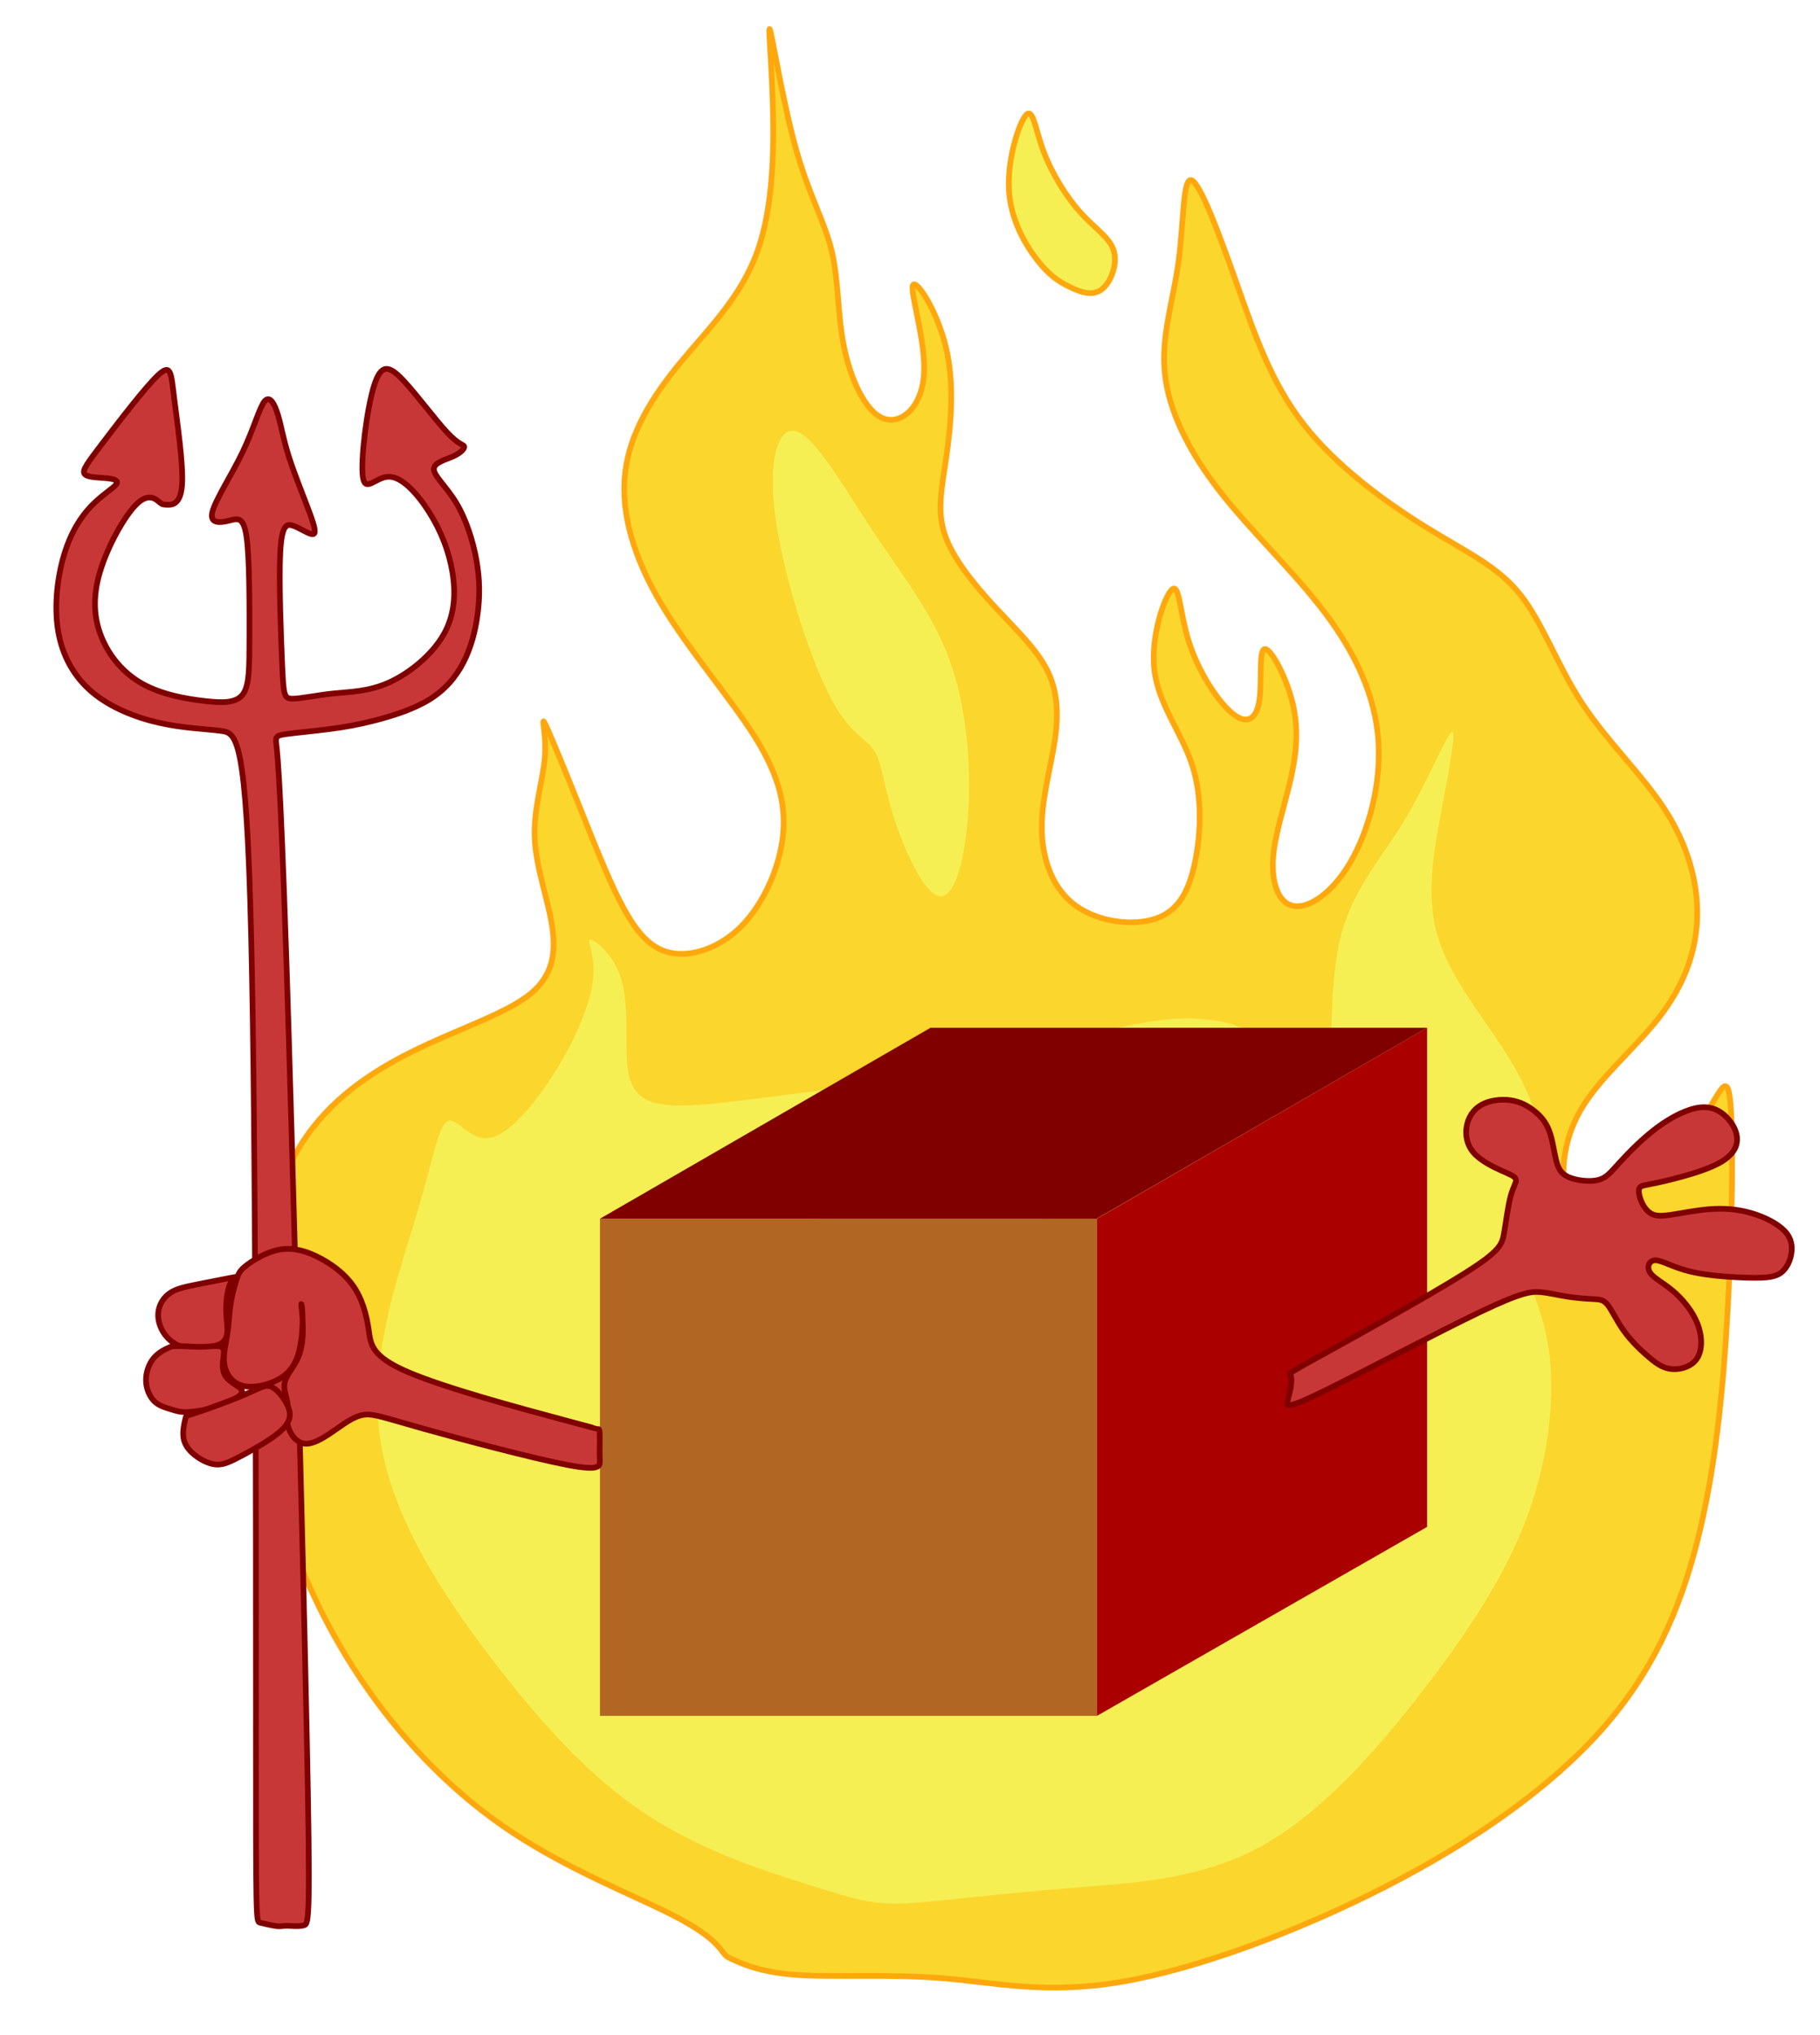 <?xml version="1.0" encoding="UTF-8" standalone="no"?>
<svg
   xmlns:dc="http://purl.org/dc/elements/1.1/"
   xmlns:cc="http://creativecommons.org/ns#"
   xmlns:rdf="http://www.w3.org/1999/02/22-rdf-syntax-ns#"
   xmlns:svg="http://www.w3.org/2000/svg"
   xmlns="http://www.w3.org/2000/svg"
   xmlns:sodipodi="http://sodipodi.sourceforge.net/DTD/sodipodi-0.dtd"
   xmlns:inkscape="http://www.inkscape.org/namespaces/inkscape"
   width="8.5cm"
   height="9.5cm"
   viewBox="0 0 85 95"
   version="1.1"
   id="svg8"
   inkscape:version="1.0.1 (3bc2e813f5, 2020-09-07)"
   sodipodi:docname="TTensors.svg">
  <defs
     id="defs2">
    <inkscape:path-effect
       effect="bspline"
       id="path-effect978"
       is_visible="true"
       lpeversion="1"
       weight="33.333"
       steps="2"
       helper_size="0"
       apply_no_weight="true"
       apply_with_weight="true"
       only_selected="false" />
    <inkscape:path-effect
       effect="bspline"
       id="path-effect974"
       is_visible="true"
       lpeversion="1"
       weight="33.333"
       steps="2"
       helper_size="0"
       apply_no_weight="true"
       apply_with_weight="true"
       only_selected="false" />
    <inkscape:path-effect
       effect="bspline"
       id="path-effect970"
       is_visible="true"
       lpeversion="1"
       weight="33.333"
       steps="2"
       helper_size="0"
       apply_no_weight="true"
       apply_with_weight="true"
       only_selected="false" />
    <inkscape:path-effect
       effect="bspline"
       id="path-effect966"
       is_visible="true"
       lpeversion="1"
       weight="33.333"
       steps="2"
       helper_size="0"
       apply_no_weight="true"
       apply_with_weight="true"
       only_selected="false" />
    <inkscape:path-effect
       effect="bspline"
       id="path-effect962"
       is_visible="true"
       lpeversion="1"
       weight="33.333"
       steps="2"
       helper_size="0"
       apply_no_weight="true"
       apply_with_weight="true"
       only_selected="false" />
    <inkscape:path-effect
       effect="bspline"
       id="path-effect958"
       is_visible="true"
       lpeversion="1"
       weight="33.333"
       steps="2"
       helper_size="0"
       apply_no_weight="true"
       apply_with_weight="true"
       only_selected="false" />
    <inkscape:path-effect
       effect="bspline"
       id="path-effect954"
       is_visible="true"
       lpeversion="1"
       weight="33.333"
       steps="2"
       helper_size="0"
       apply_no_weight="true"
       apply_with_weight="true"
       only_selected="false" />
    <inkscape:path-effect
       effect="bspline"
       id="path-effect950"
       is_visible="true"
       lpeversion="1"
       weight="33.333"
       steps="2"
       helper_size="0"
       apply_no_weight="true"
       apply_with_weight="true"
       only_selected="false" />
    <inkscape:path-effect
       effect="bspline"
       id="path-effect941"
       is_visible="true"
       lpeversion="1"
       weight="33.333"
       steps="2"
       helper_size="0"
       apply_no_weight="true"
       apply_with_weight="true"
       only_selected="false" />
    <inkscape:path-effect
       effect="bspline"
       id="path-effect937"
       is_visible="true"
       lpeversion="1"
       weight="33.333"
       steps="2"
       helper_size="0"
       apply_no_weight="true"
       apply_with_weight="true"
       only_selected="false" />
    <inkscape:path-effect
       effect="bspline"
       id="path-effect929"
       is_visible="true"
       lpeversion="1"
       weight="33.333"
       steps="2"
       helper_size="0"
       apply_no_weight="true"
       apply_with_weight="true"
       only_selected="false" />
    <inkscape:path-effect
       effect="bspline"
       id="path-effect925"
       is_visible="true"
       lpeversion="1"
       weight="33.333"
       steps="2"
       helper_size="0"
       apply_no_weight="true"
       apply_with_weight="true"
       only_selected="false" />
    <inkscape:path-effect
       effect="bspline"
       id="path-effect921"
       is_visible="true"
       lpeversion="1"
       weight="33.333"
       steps="2"
       helper_size="0"
       apply_no_weight="true"
       apply_with_weight="true"
       only_selected="false" />
    <inkscape:perspective
       sodipodi:type="inkscape:persp3d"
       inkscape:vp_x="0 : -53.499998 : 1"
       inkscape:vp_y="0 : 999.99989 : 0"
       inkscape:vp_z="210 : -53.499998 : 1"
       inkscape:persp3d-origin="105 : -103 : 1"
       id="perspective899" />
  </defs>
  <sodipodi:namedview
     id="base"
     pagecolor="#ffffff"
     bordercolor="#666666"
     borderopacity="1.0"
     inkscape:pageopacity="0.0"
     inkscape:pageshadow="2"
     inkscape:zoom="0.98994949"
     inkscape:cx="12.594362"
     inkscape:cy="240.96138"
     inkscape:document-units="mm"
     inkscape:current-layer="layer1"
     inkscape:document-rotation="0"
     showgrid="false"
     inkscape:snap-global="false"
     inkscape:window-width="1326"
     inkscape:window-height="959"
     inkscape:window-x="590"
     inkscape:window-y="74"
     inkscape:window-maximized="0"
     units="cm" />
  <g
     inkscape:label="Layer 1"
     inkscape:groupmode="layer"
     id="layer1">
    <path
       style="fill:#fbd62d;fill-opacity:1;stroke:#fea80e;stroke-width:0.265px;stroke-linecap:butt;stroke-linejoin:miter;stroke-opacity:1"
       d="m 33.712,91.064 c -0.219,-0.279 -0.656,-0.836 -2.386,-1.71 -1.73,-0.875 -4.751,-2.066 -7.392,-3.81 -2.641,-1.744 -4.901,-4.04 -6.74,-6.658 -1.839,-2.618 -3.255,-5.557 -4.151,-8.716 -0.896,-3.159 -1.271,-6.539 -1.065,-9.555 0.206,-3.016 0.992,-5.669 2.36,-7.608 1.368,-1.939 3.317,-3.164 5.312,-4.112 1.995,-0.948 4.037,-1.618 5.12,-2.501 1.084,-0.883 1.21,-1.978 1.001,-3.246 -0.209,-1.268 -0.753,-2.708 -0.802,-4.076 -0.048,-1.368 0.4,-2.664 0.479,-3.754 0.079,-1.09 -0.21,-1.974 0.009,-1.532 0.219,0.442 0.945,2.209 1.671,4.021 0.726,1.812 1.452,3.67 2.161,4.878 0.709,1.208 1.4,1.765 2.331,1.834 0.931,0.07 2.102,-0.348 3.051,-1.331 0.948,-0.983 1.674,-2.53 1.874,-4.015 0.199,-1.486 -0.129,-2.91 -1.27,-4.739 -1.141,-1.829 -3.096,-4.063 -4.385,-6.225 -1.289,-2.162 -1.912,-4.252 -1.695,-6.136 0.217,-1.884 1.274,-3.563 2.572,-5.138 1.297,-1.575 2.835,-3.047 3.608,-5.21 0.773,-2.163 0.783,-5.017 0.705,-7.2 -0.078,-2.183 -0.244,-3.694 -0.084,-2.999 0.16,0.694 0.645,3.593 1.239,5.635 0.594,2.042 1.297,3.225 1.617,4.592 0.32,1.367 0.257,2.916 0.565,4.433 0.308,1.517 0.987,3.001 1.815,3.337 0.828,0.336 1.805,-0.477 1.916,-2.016 0.111,-1.54 -0.644,-3.807 -0.518,-4.179 0.126,-0.371 1.132,1.153 1.546,2.872 0.414,1.719 0.235,3.633 0.024,5.108 -0.212,1.475 -0.456,2.512 -0.079,3.637 0.377,1.125 1.375,2.337 2.348,3.388 0.973,1.051 1.92,1.94 2.422,2.922 0.503,0.982 0.561,2.056 0.369,3.334 -0.191,1.278 -0.633,2.76 -0.603,4.173 0.03,1.413 0.531,2.758 1.595,3.524 1.064,0.767 2.692,0.956 3.744,0.59 1.053,-0.365 1.531,-1.285 1.81,-2.612 0.279,-1.327 0.36,-3.06 -0.135,-4.572 -0.495,-1.511 -1.565,-2.8 -1.757,-4.402 -0.192,-1.602 0.493,-3.518 0.836,-3.783 0.343,-0.265 0.343,1.119 0.788,2.493 0.445,1.375 1.336,2.739 2.008,3.295 0.672,0.556 1.125,0.302 1.265,-0.566 0.14,-0.868 -0.034,-2.351 0.243,-2.429 0.277,-0.078 1.003,1.25 1.308,2.493 0.305,1.243 0.189,2.401 -0.099,3.646 -0.288,1.245 -0.748,2.576 -0.81,3.701 -0.062,1.126 0.275,2.045 0.98,2.155 0.705,0.11 1.779,-0.59 2.624,-2.029 0.845,-1.439 1.46,-3.616 1.316,-5.692 -0.144,-2.076 -1.048,-4.052 -2.498,-5.973 -1.45,-1.921 -3.445,-3.789 -4.906,-5.664 -1.461,-1.875 -2.387,-3.758 -2.568,-5.504 -0.181,-1.746 0.384,-3.355 0.638,-5.207 0.253,-1.852 0.195,-3.947 0.605,-3.815 0.41,0.132 1.288,2.492 2.11,4.812 0.822,2.32 1.588,4.6 3.128,6.578 1.54,1.979 3.854,3.656 5.73,4.814 1.876,1.159 3.312,1.799 4.372,3.119 1.059,1.32 1.741,3.32 2.905,5.095 1.163,1.775 2.808,3.325 3.874,4.976 1.066,1.651 1.554,3.404 1.5,5.052 -0.054,1.648 -0.651,3.191 -1.782,4.646 -1.132,1.455 -2.798,2.821 -3.667,4.326 -0.869,1.505 -0.94,3.148 -0.623,4.178 0.317,1.03 1.022,1.448 1.58,1.149 0.559,-0.299 0.972,-1.315 1.8,-2.198 0.828,-0.883 2.07,-1.633 2.879,-2.679 0.81,-1.047 1.188,-2.391 1.351,-0.944 0.163,1.447 0.11,5.686 -0.104,9.65 -0.215,3.964 -0.592,7.653 -1.423,10.943 -0.831,3.29 -2.117,6.18 -4.507,8.858 -2.39,2.678 -5.884,5.143 -10.001,7.257 -4.117,2.114 -8.858,3.876 -12.397,4.474 -3.539,0.598 -5.875,0.032 -8.323,-0.17 -2.447,-0.202 -5.005,-0.04 -6.709,-0.147 -1.705,-0.106 -2.556,-0.481 -2.982,-0.668 -0.426,-0.187 -0.426,-0.187 -0.645,-0.466 z"
       id="path964"
       inkscape:path-effect="#path-effect966"
       inkscape:original-d="m 33.930975,91.34244 c -0.43746,-0.55707 -0.87518,-1.1144 -1.31317,-1.672 -3.02117,-1.19136 -6.04249,-2.38294 -9.06413,-3.57481 -2.26019,-2.29593 -4.52057,-4.59204 -6.781249,-6.88845 -1.416365,-2.93908 -2.832942,-5.87831 -4.249809,-8.81786 -0.374827,-3.37913 -0.749906,-6.7584 -1.125255,-10.13799 0.786906,-2.65244 1.573512,-5.30504 2.359872,-7.95796 1.9494,-1.225 3.898458,-2.4502 5.847291,-3.6757 2.0418,-0.66997 4.08326,-1.34018 6.12449,-2.01066 0.12626,-1.09534 0.25225,-2.1909 0.37797,-3.28674 -0.544,-1.43995 -1.08824,-2.88011 -1.63276,-4.32056 0.4482,-1.29594 0.89611,-2.59209 1.34377,-3.88853 -0.28885,-0.8836 -0.57795,-1.76742 -0.86732,-2.65153 0.72665,1.76738 1.45301,3.53443 2.17912,5.30124 0.72608,1.85808 1.45188,3.71583 2.17742,5.57334 0.69169,0.55763 1.38309,1.11498 2.07423,1.67208 1.17131,-0.41771 2.34231,-0.83567 3.51307,-1.25391 0.72632,-1.54701 1.45235,-3.09423 2.17813,-4.64175 -0.32755,-1.42397 -0.65535,-2.84814 -0.98342,-4.27261 -1.9544,-2.23387 -3.90899,-4.46792 -5.86389,-6.70228 -0.62284,-2.08971 -1.24593,-4.1796 -1.86929,-6.2698 1.05756,-1.67834 2.11482,-3.35687 3.17183,-5.03569 1.53765,-1.47143 3.07498,-2.94306 4.61207,-4.41499 0.01,-2.85428 0.0193,-5.70871 0.0285,-8.56346 -0.16535,-1.51063 -0.33095,-3.02148 -0.49683,-4.53261 0.48557,2.89961 0.97086,5.79883 1.45589,8.69786 0.70321,1.18402 1.40612,2.36773 2.10879,3.5512 -0.0627,1.55003 -0.12573,3.09972 -0.18899,4.64919 0.67908,1.48438 1.35786,2.96843 2.0364,4.45225 0.97762,-0.81208 1.95495,-1.62439 2.93202,-2.43698 -0.75491,-2.26738 -1.51006,-4.53493 -2.26549,-6.80279 1.00688,1.52489 2.01346,3.04946 3.01978,4.57379 -0.17844,1.91416 -0.35714,3.82798 -0.5361,5.74157 -0.24421,1.0371 -0.48867,2.07389 -0.73341,3.11043 0.99833,1.21281 1.99635,2.4253 2.99412,3.63756 0.9473,0.88959 1.89429,1.77888 2.84103,2.66792 0.0585,1.0746 0.1168,2.1489 0.1748,3.22295 -0.44084,1.48213 -0.88192,2.96393 -1.32328,4.4455 0.50096,1.34479 1.00165,2.68927 1.50207,4.03351 1.62782,0.18925 3.25531,0.37824 4.88257,0.56696 0.47855,-0.91946 0.95682,-1.83915 1.43483,-2.75913 0.0805,-1.73356 0.16077,-3.46732 0.24076,-5.20137 -1.0698,-1.28864 -2.13982,-2.57749 -3.21012,-3.86663 0.68604,-1.91516 1.37179,-3.8305 2.05729,-5.74615 2.7e-4,1.38467 2.7e-4,2.76903 0,4.15315 0.89075,1.36496 1.7812,2.7296 2.6714,4.094 0.4538,-0.25293 0.90732,-0.50611 1.36059,-0.75956 -0.1735,-1.483 -0.34726,-2.9662 -0.52129,-4.4497 0.72704,1.32786 1.45377,2.65541 2.18026,3.98272 -0.11614,1.15855 -0.23255,2.3168 -0.34923,3.4748 -0.45953,1.33151 -0.9193,2.66271 -1.37934,3.99366 0.33658,0.91997 0.67288,1.83964 1.00893,2.75907 1.07435,-0.6998 2.14839,-1.39983 3.22219,-2.10013 0.61578,-2.17714 1.23127,-4.35446 1.84651,-6.53209 -0.90371,-1.97527 -1.80766,-3.95074 -2.71188,-5.9265 -1.99538,-1.86713 -3.99094,-3.73445 -5.98681,-5.60207 -0.92591,-1.88261 -1.85204,-3.76541 -2.77846,-5.64851 0.56519,-1.60851 1.1301,-3.21722 1.69475,-4.82623 -0.0579,-2.09519 -0.1161,-4.19056 -0.17454,-6.28624 0.87846,2.36005 1.75661,4.71974 2.63453,7.07921 0.7662,2.28015 1.53211,4.55994 2.29778,6.83952 2.31433,1.67761 4.62831,3.3549 6.94208,5.03196 1.43724,0.64033 2.87417,1.28037 4.31085,1.92017 0.68232,2.00043 1.36434,4.00052 2.04611,6.00038 1.64483,1.55 3.28933,3.09967 4.933604,4.6491 0.48846,1.75286 0.97664,3.50539 1.46457,5.25769 -0.59627,1.54378 -1.19277,3.08723 -1.78955,4.63045 -1.666354,1.36658 -3.332904,2.73284 -4.999744,4.09886 -0.0707,1.64345 -0.14164,3.28657 -0.21285,4.92945 0.70484,0.4181 1.40937,0.83591 2.11366,1.25347 0.41365,-1.01595 0.82701,-2.03214 1.24012,-3.0486 1.242194,-0.74933 2.484074,-1.49888 3.725714,-2.24871 0.37825,-1.34426 0.75622,-2.68873 1.13393,-4.03349 -0.0521,4.23895 -0.10453,8.47745 -0.1572,12.71579 -0.37661,3.68948 -0.75347,7.37856 -1.13061,11.06744 -1.2856,2.89074 -2.57142,5.78111 -3.857534,8.67127 -3.4938,2.4655 -6.98772,4.93064 -10.48198,7.39556 -4.74079,1.7624 -9.48166,3.52446 -14.22288,5.2863 -2.33647,-0.56593 -4.67312,-1.13209 -7.01007,-1.69853 -2.55724,0.16204 -5.11464,0.32382 -7.67236,0.48533 -0.85138,-0.37421 -1.70299,-0.74867 -2.55489,-1.1234 z" />
    <path
       style="fill:#f5ef53;fill-opacity:1;stroke:none;stroke-width:0.265px;stroke-linecap:butt;stroke-linejoin:miter;stroke-opacity:1"
       d="m 40.135,88.672 c -0.544,-0.122 -1.102,-0.286 -2.815,-0.829 -1.713,-0.544 -4.581,-1.467 -7.137,-3.146 -2.556,-1.679 -4.801,-4.112 -7.139,-7.157 -2.338,-3.045 -4.771,-6.702 -5.298,-10.436 -0.527,-3.735 0.851,-7.546 1.663,-10.25 0.812,-2.703 1.056,-4.298 1.488,-4.516 0.432,-0.218 1.051,0.939 1.975,0.781 0.924,-0.159 2.154,-1.633 3.101,-3.166 0.946,-1.533 1.608,-3.124 1.725,-4.253 0.116,-1.129 -0.314,-1.797 -0.144,-1.834 0.17,-0.037 0.939,0.555 1.323,1.457 0.384,0.902 0.384,2.112 0.385,3.3 8.6e-5,1.188 2.6e-4,2.352 1.078,2.777 1.078,0.425 3.232,0.11 5.951,-0.237 2.718,-0.346 6,-0.724 9.25,-1.469 3.25,-0.745 6.467,-1.855 8.906,-2.101 2.439,-0.245 4.099,0.375 5.318,1.481 1.22,1.106 1.999,2.698 2.256,1.763 0.257,-0.934 -0.007,-4.394 0.521,-6.807 0.528,-2.412 1.848,-3.777 2.963,-5.594 1.115,-1.817 2.024,-4.088 2.288,-4.259 0.264,-0.171 -0.118,1.757 -0.482,3.704 -0.364,1.947 -0.711,3.913 -0.188,5.752 0.524,1.839 1.918,3.552 2.989,5.184 1.071,1.632 1.819,3.184 1.788,4.747 -0.031,1.563 -0.84,3.138 -0.804,4.571 0.036,1.433 0.915,2.725 1.229,4.802 0.313,2.077 0.06,4.94 -0.946,7.718 -1.006,2.777 -2.765,5.469 -4.921,8.259 -2.156,2.79 -4.708,5.68 -7.469,7.222 -2.761,1.542 -5.73,1.737 -8.092,1.924 -2.362,0.187 -4.117,0.365 -5.542,0.513 -1.425,0.148 -2.519,0.267 -3.332,0.286 -0.813,0.018 -1.344,-0.064 -1.888,-0.186 z"
       id="path968"
       inkscape:path-effect="#path-effect970"
       inkscape:original-d="m 40.148491,88.71295 c -0.55737,-0.16282 -1.11496,-0.3259 -1.67286,-0.48925 -2.8678,-0.92366 -5.73574,-1.84756 -8.60401,-2.77173 -2.24427,-2.43308 -4.48872,-4.86634 -6.73347,-7.2999 -2.43219,-3.65672 -4.86455,-7.31356 -7.29722,-10.97073 1.37864,-3.81172 2.75696,-7.62356 4.13505,-11.43573 0.24511,-1.59442 0.48995,-3.18904 0.73453,-4.78396 0.61894,1.15795 1.2376,2.31559 1.856,3.47299 1.23046,-1.4745 2.46062,-2.9492 3.69053,-4.42419 0.66251,-1.59083 1.32473,-3.18186 1.98669,-4.7732 -0.42961,-0.66717 -0.85948,-1.33459 -1.28961,-2.00229 0.76946,0.59281 1.53863,1.18532 2.30755,1.77759 2.6e-4,1.21096 2.6e-4,2.42161 0,3.63202 5.2e-4,1.16496 7.9e-4,2.32961 5.2e-4,3.49402 2.15518,-0.31472 4.31,-0.6297 6.4646,-0.94494 3.28236,-0.37772 6.56432,-0.75569 9.84609,-1.13393 3.21784,-1.11075 6.43529,-2.22172 9.65253,-3.33297 1.66033,0.62061 3.32033,1.24094 4.98009,1.86101 0.77959,1.59182 1.55888,3.18331 2.33792,4.77457 -0.26399,-3.4599 -0.52824,-6.91992 -0.79275,-10.38028 1.32037,-1.36403 2.64042,-2.72826 3.96024,-4.09278 0.90961,-2.27038 1.81892,-4.54093 2.72798,-6.81179 -0.38146,1.92858 -0.76318,3.85682 -1.14516,5.78483 -0.34674,1.96589 -0.69372,3.93144 -1.04098,5.89676 1.3946,1.713 2.78888,3.42566 4.18293,5.13809 0.74807,1.55205 1.49585,3.10378 2.24338,4.65528 -0.80892,1.57524 -1.61807,3.15016 -2.4275,4.72484 0.88025,1.29165 1.7602,2.58298 2.6399,3.87407 -0.25278,2.8635 -0.50581,5.72663 -0.75911,8.58955 -1.75867,2.69185 -3.51753,5.38332 -5.27669,8.07458 -2.55239,2.8896 -5.10494,5.77881 -7.65781,8.66782 -2.96908,0.19516 -5.93832,0.39005 -8.90788,0.58468 -1.75476,0.17852 -3.50958,0.35676 -5.26495,0.53477 -1.09438,0.11892 -2.18886,0.23757 -3.28369,0.35596 -0.53069,-0.0817 -1.06162,-0.16357 -1.59284,-0.24576 z"
       sodipodi:nodetypes="ccccccccccccccccccccccccccccccccccc" />
    <path
       style="fill:#c83737;stroke:#800000;stroke-width:0.265px;stroke-linecap:butt;stroke-linejoin:miter;stroke-opacity:1"
       d="m 11.954,80.511 c 0,-9.194 0,-27.582 -0.225,-36.857 C 11.505,34.378 11.055,34.215 10.319,34.119 9.583,34.023 8.561,33.994 7.459,33.748 6.356,33.503 5.174,33.04 4.309,32.313 3.445,31.586 2.9,30.595 2.71,29.426 2.52,28.257 2.685,26.911 2.999,25.877 3.312,24.844 3.774,24.125 4.272,23.61 4.77,23.096 5.305,22.787 5.434,22.6 5.563,22.413 5.286,22.349 4.909,22.317 4.532,22.285 4.056,22.285 3.944,22.115 3.833,21.946 4.088,21.606 4.823,20.642 5.557,19.678 6.772,18.089 7.379,17.516 7.987,16.944 7.987,17.387 8.133,18.572 c 0.146,1.185 0.438,3.113 0.369,4.066 -0.068,0.953 -0.496,0.932 -0.71,0.922 C 7.578,23.55 7.578,23.55 7.411,23.413 7.244,23.276 6.911,23.002 6.357,23.556 5.804,24.11 5.032,25.492 4.676,26.674 c -0.357,1.182 -0.299,2.164 0.061,3.055 0.359,0.891 1.019,1.69 1.912,2.19 0.893,0.5 2.019,0.702 2.891,0.803 0.872,0.101 1.49,0.101 1.798,-0.306 0.309,-0.407 0.309,-1.221 0.311,-2.701 0.003,-1.479 0.007,-3.623 -0.132,-4.63 -0.14,-1.007 -0.424,-0.877 -0.822,-0.779 -0.398,0.098 -0.911,0.162 -0.78,-0.396 0.131,-0.558 0.906,-1.74 1.423,-2.824 0.518,-1.084 0.779,-2.072 1.021,-2.359 0.242,-0.287 0.465,0.126 0.62,0.635 0.156,0.51 0.244,1.116 0.517,1.971 0.273,0.855 0.729,1.958 0.98,2.646 0.251,0.688 0.295,0.96 0.12,0.959 -0.175,-6.17e-4 -0.571,-0.274 -0.887,-0.39 -0.316,-0.116 -0.551,-0.075 -0.62,1.234 -0.069,1.309 0.029,3.887 0.09,5.266 0.061,1.379 0.084,1.56 0.463,1.568 0.379,0.007 1.113,-0.159 1.91,-0.242 0.797,-0.083 1.656,-0.083 2.61,-0.511 0.954,-0.428 2.004,-1.284 2.547,-2.226 0.543,-0.941 0.58,-1.967 0.416,-2.945 -0.164,-0.977 -0.531,-1.906 -1.074,-2.77 -0.544,-0.864 -1.265,-1.663 -1.878,-1.668 -0.614,-0.006 -1.119,0.782 -1.228,0.006 -0.109,-0.776 0.178,-3.117 0.514,-4.222 0.336,-1.104 0.721,-0.972 1.355,-0.305 0.634,0.666 1.516,1.866 2.067,2.453 0.552,0.588 0.772,0.564 0.799,0.653 0.027,0.089 -0.139,0.292 -0.503,0.459 -0.364,0.166 -0.925,0.297 -0.914,0.612 0.011,0.316 0.595,0.816 1.049,1.57 0.454,0.754 0.777,1.761 0.939,2.663 0.162,0.903 0.162,1.701 0.059,2.498 -0.103,0.797 -0.309,1.592 -0.67,2.288 -0.36,0.696 -0.874,1.293 -1.615,1.743 -0.741,0.449 -1.709,0.751 -2.509,0.957 -0.8,0.205 -1.432,0.315 -2.149,0.407 -0.717,0.092 -1.52,0.167 -1.966,0.227 -0.446,0.06 -0.534,0.104 -0.505,0.402 0.028,0.298 0.173,0.849 0.475,10.018 0.302,9.17 0.761,26.957 0.949,35.945 0.188,8.988 0.106,9.176 -0.121,9.247 -0.227,0.071 -0.599,0.025 -0.809,0.023 -0.21,-0.002 -0.258,0.041 -0.47,0.016 -0.212,-0.025 -0.589,-0.117 -0.778,-0.163 -0.189,-0.046 -0.189,-0.046 -0.189,-9.24 z"
       id="path935"
       inkscape:path-effect="#path-effect937"
       inkscape:original-d="m 11.953851,89.70435 c 2.65e-4,-18.38753 2.65e-4,-36.77532 0,-55.16338 -0.449381,-0.16278 -0.899011,-0.32582 -1.348914,-0.48912 -1.0216983,-0.0286 -2.0436203,-0.0574 -3.0658273,-0.0865 -1.182714,-0.46242 -2.365645,-0.92509 -3.548867,-1.38803 -0.544964,-0.99088 -1.09017,-1.98199 -1.635654,-2.97337 0.165688,-1.34649 0.331105,-2.69319 0.496261,-4.04019 0.461841,-0.71933 0.923396,-1.4389 1.384699,-2.15875 0.534776,-0.30896 1.069266,-0.61818 1.603502,-0.92766 -0.276431,-0.0638 -0.553117,-0.12778 -0.830069,-0.19207 -0.476525,2.6e-4 -0.953291,2.6e-4 -1.430335,0 0.254871,-0.3394 0.509463,-0.67905 0.763799,-1.01897 1.215094,-1.58849 2.429873,-3.17719 3.644411,-4.76618 2.64e-4,0.44359 2.64e-4,0.8869 0,1.32996 0.29194,1.92772 0.583598,3.85505 0.875009,5.78225 -0.42786,-0.0207 -0.855968,-0.0416 -1.284346,-0.0628 2.65e-4,2.6e-4 2.65e-4,2.6e-4 0,0 -0.333401,-0.27346 -0.66704,-0.54716 -1.000966,-0.82115 -0.771776,1.38208 -1.543791,2.76385 -2.316078,4.14536 0.05857,0.98248 0.116879,1.96465 0.174921,2.94657 0.659916,0.79946 1.319538,1.59862 1.978911,2.39754 1.126427,0.20202 2.252544,0.40378 3.3784198,0.60527 0.6180685,2.6e-4 1.2358465,2.6e-4 1.8533735,0 2.65e-4,-0.8141 2.65e-4,-1.62843 0,-2.44304 0.0053,-2.14399 0.01029,-4.28816 0.01503,-6.43264 -0.284165,0.13074 -0.568587,0.26122 -0.853276,0.39143 -0.512054,0.0649 -1.0243505,0.12963 -1.5369223,0.19404 0.7748983,-1.18105 1.5495003,-2.36231 2.3238533,-3.54387 0.261263,-0.98737 0.522248,-1.97498 0.782977,-2.96286 0.222959,0.41329 0.445648,0.82631 0.668075,1.23907 0.0888,0.60653 0.177329,1.21278 0.265597,1.81877 0.456888,1.10368 0.91349,2.20704 1.369838,3.31015 0.04481,0.27229 0.08936,0.5443 0.133635,0.81606 -0.39538,-0.2729 -0.791006,-0.54605 -1.186907,-0.81948 -0.235241,0.0414 -0.470742,0.0826 -0.706509,0.12351 0.09817,2.57754 0.196069,5.15472 0.293706,7.73168 0.02357,0.18151 0.04687,0.36275 0.06991,0.54372 0.734663,-0.16616 1.469036,-0.33257 2.203154,-0.49925 0.859472,2.6e-4 1.718643,2.6e-4 2.577568,0 1.049732,-0.85607 2.099156,-1.71237 3.148338,-2.56896 0.03739,-1.02602 0.07452,-2.05227 0.111381,-3.07881 -0.365873,-0.92824 -0.732001,-1.85672 -1.098399,-2.78547 -0.720921,-0.79861 -1.44206,-1.59743 -2.163514,-2.39658 -0.505427,0.78824 -1.011099,1.57617 -1.517038,2.36385 0.287618,-2.34083 0.574955,-4.68183 0.862036,-7.02314 0.385151,0.132971 0.770021,0.265672 1.154645,0.398115 0.882674,1.199903 1.765026,2.399464 2.647176,3.598845 0.220854,-0.02384 0.441426,-0.04794 0.66175,-0.0723 -0.165699,0.203066 -0.331643,0.405842 -0.49788,0.608389 -0.561515,0.130511 -1.123194,0.260735 -1.685206,0.39071 0.584391,0.500959 1.16848,1.001622 1.75234,1.50205 0.323859,1.007192 0.647438,2.014076 0.970763,3.020725 2.65e-4,0.79857 2.65e-4,1.59685 0,2.39487 -0.206044,0.79558 -0.412348,1.59086 -0.618918,2.38589 -0.513599,0.59738 -1.027444,1.19447 -1.541563,1.7913 -0.968005,0.30204 -1.936237,0.6038 -2.904752,0.9053 -0.631608,0.10935 -1.263454,0.21843 -1.895576,0.32725 -0.80247,0.0754 -1.605174,0.15055 -2.408158,0.22543 -0.08799,0.0448 -0.176241,0.0894 -0.264758,0.13363 0.145352,0.55119 0.290431,1.10209 0.43525,1.65273 0.459105,17.78866 0.917927,35.57635 1.376495,53.36412 -0.08186,0.18818 -0.163986,0.37608 -0.246375,0.56373 -0.371909,-0.046 -0.744066,-0.0922 -1.116499,-0.13872 -0.04739,0.0429 -0.09505,0.0855 -0.142965,0.12786 -0.376597,-0.092 -0.753443,-0.18432 -1.130562,-0.27688 z"
       sodipodi:nodetypes="cccccccccccccccccccccccccccccccccccccccccccccccccccccccccccccccccc" />
    <path
       style="fill:#c83737;fill-opacity:1;stroke:#800000;stroke-width:0.265px;stroke-linecap:butt;stroke-linejoin:miter;stroke-opacity:1"
       d="M 26.167,66.239 C 24.397,65.765 20.858,64.817 19.088,64.064 17.318,63.311 17.318,62.753 17.219,62.072 17.12,61.391 16.921,60.587 16.43,59.936 15.939,59.284 15.156,58.785 14.504,58.524 13.852,58.263 13.331,58.241 12.813,58.39 c -0.519,0.148 -1.036,0.468 -1.324,0.694 -0.289,0.227 -0.349,0.36 -0.439,0.638 -0.09,0.278 -0.211,0.701 -0.278,1.151 -0.067,0.451 -0.082,0.929 -0.155,1.411 -0.074,0.482 -0.207,0.967 -0.139,1.405 0.069,0.437 0.339,0.827 0.767,0.974 0.428,0.147 1.014,0.052 1.501,-0.149 0.487,-0.202 0.874,-0.51 1.099,-1.057 0.225,-0.547 0.287,-1.332 0.287,-1.861 -1.55e-4,-0.528 -0.063,-0.799 -0.062,-0.711 6.95e-4,0.088 0.065,0.536 0.075,1.026 0.011,0.49 -0.031,1.021 -0.224,1.464 -0.193,0.443 -0.536,0.797 -0.62,1.138 -0.084,0.341 0.091,0.669 0.124,0.996 0.033,0.327 -0.077,0.653 0.017,1.036 0.094,0.383 0.391,0.823 0.819,0.85 0.428,0.026 0.986,-0.36 1.463,-0.694 0.477,-0.334 0.874,-0.614 1.306,-0.662 0.433,-0.048 0.902,0.136 2.753,0.656 1.852,0.52 5.086,1.376 6.684,1.684 1.598,0.308 1.559,0.069 1.545,-0.246 -0.013,-0.316 -8.4e-4,-0.708 1.93e-4,-0.959 0.001,-0.251 -0.009,-0.361 -0.024,-0.414 -0.014,-0.053 -0.033,-0.049 -0.042,-0.047 -0.009,0.002 -0.009,0.002 -1.779,-0.472 z"
       id="path939"
       inkscape:path-effect="#path-effect941"
       inkscape:original-d="m 27.93633,66.71337 c -3.539037,-0.94798 -7.078337,-1.89622 -10.617903,-2.84473 2.64e-4,-0.55779 2.64e-4,-1.11583 0,-1.67414 -0.198409,-0.80343 -0.397074,-1.60708 -0.596006,-2.41102 -0.783167,-0.49902 -1.566566,-0.99829 -2.350249,-1.49784 -0.520284,-0.022 -1.040815,-0.0443 -1.561618,-0.0668 -0.516663,0.31955 -1.033566,0.63882 -1.550747,0.95784 -0.05991,0.13399 -0.120092,0.26772 -0.180536,0.40118 -0.120409,0.42283 -0.24108,0.84538 -0.362018,1.26767 -0.01387,0.4789 -0.02798,0.95751 -0.04236,1.43586 -0.133281,0.48575 -0.266825,0.97122 -0.400635,1.45643 0.270804,0.38948 0.541332,0.77868 0.811601,1.16763 0.586396,-0.0944 1.172507,-0.18915 1.758366,-0.28412 0.387707,-0.30804 0.775134,-0.61634 1.162304,-0.92492 0.06229,-0.78531 0.124322,-1.57087 0.186084,-2.3567 -0.06216,-0.27078 -0.12459,-0.54182 -0.187283,-0.81312 0.06411,0.44794 0.127955,0.8956 0.191537,1.343 -0.04184,0.53171 -0.08395,1.06314 -0.126317,1.59431 -0.343329,0.35463 -0.686906,0.70898 -1.030756,1.06308 0.175699,0.32792 0.351126,0.65555 0.526293,0.98293 -0.10955,0.32623 -0.21936,0.65219 -0.329438,0.97789 0.297667,0.44034 0.595056,0.8804 0.892186,1.32021 0.558485,-0.38656 1.116684,-0.77338 1.67463,-1.16046 0.396555,-0.2803 0.792826,-0.56084 1.188844,-0.84166 0.469154,0.1844 0.938025,0.36853 1.406639,0.5524 3.235026,0.855949 6.469549,1.711569 9.704083,2.566999 -0.03885,-0.238976 -0.07796,-0.478194 -0.117335,-0.717699 0.01276,-0.391683 0.02526,-0.783594 0.03749,-1.175802 -0.0102,-0.109816 -0.02067,-0.219894 -0.0314,-0.330236 -0.01822,0.0042 -0.03671,0.0081 -0.05546,0.01182 z"
       sodipodi:nodetypes="scccccccccccccccccccccccccccss" />
    <path
       style="fill:#c83737;fill-opacity:1;stroke:#800000;stroke-width:0.265px;stroke-linecap:butt;stroke-linejoin:miter;stroke-opacity:1"
       d="m 10.7,59.664 c -0.329,0.064 -0.988,0.192 -1.52,0.299 -0.532,0.107 -0.936,0.192 -1.236,0.393 -0.3,0.201 -0.494,0.519 -0.545,0.852 -0.051,0.334 0.042,0.684 0.223,0.975 0.181,0.292 0.449,0.525 0.753,0.642 0.304,0.117 0.643,0.117 0.986,0.095 0.343,-0.022 0.688,-0.066 0.911,-0.179 0.223,-0.113 0.323,-0.296 0.343,-0.552 0.02,-0.257 -0.039,-0.588 -0.053,-0.914 -0.014,-0.325 0.017,-0.645 0.061,-0.891 0.043,-0.246 0.098,-0.419 0.168,-0.537 0.07,-0.118 0.155,-0.183 0.197,-0.215 0.042,-0.032 0.042,-0.032 -0.287,0.032 z"
       id="path948"
       inkscape:path-effect="#path-effect950"
       inkscape:original-d="m 11.029285,59.59973 c -0.658736,0.1286 -1.3177353,0.25693 -1.9770003,0.385 -0.40399,0.0854 -0.808225,0.17063 -1.212736,0.25554 -0.194522,0.31758 -0.3893,0.63488 -0.584346,0.95193 0.0933,0.35012 0.186325,0.69996 0.279093,1.04955 0.268346,0.23368 0.536417,0.46709 0.804228,0.70023 0.33977,2.7e-4 0.679262,2.7e-4 1.018495,0 0.345958,-0.0438 0.6916383,-0.088 1.0370623,-0.13234 0.100463,-0.18214 0.200658,-0.36453 0.300591,-0.54719 -0.05938,-0.33127 -0.119026,-0.6628 -0.178935,-0.99459 0.03176,-0.31903 0.06326,-0.63831 0.09449,-0.95786 0.05513,-0.17242 0.109993,-0.34509 0.164592,-0.51803 0.08509,-0.0638 0.169908,-0.12789 0.254463,-0.19224 z" />
    <path
       style="fill:#c83737;fill-opacity:1;stroke:#800000;stroke-width:0.265px;stroke-linecap:butt;stroke-linejoin:miter;stroke-opacity:1"
       d="m 7.864,62.917 c -0.154,0.071 -0.461,0.213 -0.686,0.481 -0.225,0.268 -0.366,0.662 -0.36,1.043 0.007,0.382 0.162,0.752 0.392,0.974 0.229,0.223 0.533,0.298 0.771,0.371 0.238,0.072 0.41,0.142 0.777,0.129 0.367,-0.013 0.928,-0.107 1.396,-0.256 0.467,-0.148 0.841,-0.351 1.022,-0.503 0.181,-0.153 0.169,-0.256 0.001,-0.388 -0.168,-0.132 -0.492,-0.294 -0.646,-0.528 -0.154,-0.234 -0.139,-0.54 -0.107,-0.801 0.031,-0.261 0.078,-0.476 -0.074,-0.557 -0.153,-0.081 -0.505,-0.027 -0.822,-0.013 -0.317,0.014 -0.598,-0.012 -0.844,-0.023 -0.246,-0.011 -0.455,-0.005 -0.56,-0.003 -0.105,0.003 -0.105,0.003 -0.259,0.074 z"
       id="path952"
       inkscape:path-effect="#path-effect954"
       inkscape:original-d="m 8.0176427,62.84591 c -0.307322,0.1424 -0.614905,0.28454 -0.922756,0.42641 -0.141436,0.39385 -0.283133,0.78741 -0.425095,1.18071 0.155498,0.37022 0.310724,0.74016 0.46569,1.10984 0.303773,0.0759 0.607272,0.15154 0.910511,0.22691 0.172556,0.0694 0.344836,0.13861 0.516861,0.20752 0.561594,-0.0942 1.122902,-0.18873 1.6839583,-0.28348 0.373927,-0.20213 0.747577,-0.4045 1.120968,-0.60715 -0.01164,-0.10278 -0.02355,-0.20583 -0.03574,-0.30913 -0.323866,-0.16141 -0.647981,-0.32308 -0.972368,-0.48502 0.01601,-0.30616 0.03176,-0.61259 0.04725,-0.91928 0.04731,-0.2149 0.09436,-0.43006 0.14115,-0.64549 -0.352161,0.0541 -0.7045695,0.10783 -1.0572513,0.16135 -0.281006,-0.0258 -0.562268,-0.0519 -0.843798,-0.0783 -0.209534,0.005 -0.419322,0.0103 -0.62938,0.0151 z" />
    <path
       style="fill:#c83737;fill-opacity:1;stroke:#800000;stroke-width:0.265px;stroke-linecap:butt;stroke-linejoin:miter;stroke-opacity:1"
       d="m 8.646,66.275 c -0.042,0.181 -0.127,0.544 -0.076,0.852 0.051,0.308 0.236,0.562 0.512,0.785 0.277,0.223 0.644,0.415 0.966,0.45 0.321,0.036 0.597,-0.085 0.875,-0.221 0.278,-0.136 0.558,-0.287 0.911,-0.487 0.352,-0.2 0.776,-0.45 1.107,-0.712 0.331,-0.262 0.568,-0.537 0.594,-0.84 0.026,-0.303 -0.159,-0.635 -0.331,-0.873 -0.172,-0.238 -0.33,-0.384 -0.471,-0.464 -0.141,-0.08 -0.266,-0.095 -0.482,-0.021 -0.216,0.075 -0.524,0.239 -1.058,0.459 -0.534,0.22 -1.296,0.496 -1.751,0.653 -0.455,0.158 -0.604,0.197 -0.678,0.217 -0.074,0.02 -0.074,0.02 -0.117,0.201 z"
       id="path956"
       inkscape:path-effect="#path-effect958"
       inkscape:original-d="m 8.6886547,66.09384 c -0.08431,0.36271 -0.168886,0.72515 -0.253725,1.08733 0.185621,0.25416 0.37097,0.50804 0.556059,0.76166 0.367959,0.19212 0.73564,0.38396 1.1030633,0.57554 0.275648,-0.12011 0.551021,-0.24048 0.826135,-0.36112 0.280813,-0.15106 0.561348,-0.30238 0.841624,-0.45396 0.424415,-0.24905 0.84855,-0.49836 1.272431,-0.74794 0.237265,-0.2746 0.474258,-0.54945 0.710991,-0.82457 -0.184888,-0.33138 -0.370033,-0.663 -0.555445,-0.9949 -0.157858,-0.14486 -0.315973,-0.28998 -0.474358,-0.43537 -0.124378,-0.0147 -0.249018,-0.0298 -0.373923,-0.045 -0.30716,0.16452 -0.614569,0.32877 -0.92225,0.49275 -0.76133,0.27607 -1.5228965,0.55186 -2.2847393,0.82739 -0.14836,0.0397 -0.296977,0.0791 -0.445863,0.11821 z" />
    <g
       id="g946"
       transform="translate(-21.343,-156.678)">
      <rect
         style="opacity:0.572;fill:#800000;stroke-width:1.587"
         id="rect915"
         width="23.209"
         height="23.209"
         x="49.364"
         y="213.568"
         rx="1.3877788e-16" />
      <path
         style="fill:#800000;stroke:none;stroke-width:0.265px;stroke-linecap:butt;stroke-linejoin:miter;stroke-opacity:1"
         d="m 64.799,204.657 h 23.195 l -15.443,8.916 -23.186,-0.005"
         id="path931" />
      <path
         style="fill:#aa0000;stroke:none;stroke-width:0.265px;stroke-linecap:butt;stroke-linejoin:miter;stroke-opacity:1"
         d="m 72.573,213.568 15.421,-8.911 v 23.297 l -15.421,8.823 z"
         id="path933" />
    </g>
    <path
       style="fill:#c83737;fill-opacity:1;stroke:#800000;stroke-width:0.265px;stroke-linecap:butt;stroke-linejoin:miter;stroke-opacity:1"
       d="m 61.864,63.185 c 1.618,-0.895 4.854,-2.685 6.52,-3.732 1.666,-1.047 1.764,-1.352 1.857,-1.875 0.093,-0.523 0.182,-1.264 0.308,-1.732 0.126,-0.468 0.29,-0.661 0.245,-0.802 -0.045,-0.141 -0.298,-0.229 -0.7,-0.411 -0.402,-0.182 -0.954,-0.458 -1.271,-0.823 -0.317,-0.365 -0.398,-0.819 -0.325,-1.23 0.073,-0.411 0.3,-0.78 0.679,-0.998 0.379,-0.218 0.91,-0.284 1.355,-0.223 0.445,0.061 0.803,0.25 1.107,0.487 0.304,0.237 0.555,0.523 0.713,0.939 0.158,0.416 0.224,0.963 0.322,1.362 0.098,0.398 0.229,0.648 0.595,0.806 0.366,0.158 0.966,0.226 1.361,0.132 0.394,-0.094 0.583,-0.349 1.006,-0.812 0.422,-0.464 1.078,-1.136 1.77,-1.647 0.691,-0.511 1.417,-0.862 1.978,-0.928 0.561,-0.066 0.955,0.153 1.254,0.455 0.298,0.303 0.5,0.689 0.49,1.058 -0.01,0.369 -0.232,0.721 -0.722,1.017 -0.49,0.295 -1.248,0.534 -1.884,0.708 -0.635,0.174 -1.148,0.283 -1.469,0.346 -0.321,0.063 -0.451,0.079 -0.495,0.204 -0.044,0.126 -9.69e-4,0.361 0.095,0.588 0.096,0.227 0.246,0.446 0.44,0.566 0.194,0.12 0.431,0.141 0.907,0.074 0.476,-0.066 1.19,-0.22 1.867,-0.27 0.677,-0.05 1.315,0.005 1.935,0.187 0.62,0.182 1.22,0.492 1.545,0.831 0.324,0.34 0.372,0.709 0.314,1.064 -0.059,0.355 -0.224,0.696 -0.487,0.89 -0.263,0.194 -0.624,0.243 -1.399,0.231 -0.775,-0.012 -1.965,-0.084 -2.806,-0.283 -0.841,-0.199 -1.333,-0.525 -1.641,-0.532 -0.308,-0.007 -0.431,0.305 -0.27,0.566 0.161,0.26 0.605,0.469 1.06,0.851 0.455,0.382 0.921,0.938 1.156,1.533 0.235,0.595 0.239,1.23 -0.009,1.62 -0.248,0.39 -0.749,0.534 -1.15,0.51 -0.401,-0.024 -0.702,-0.217 -1.085,-0.539 -0.383,-0.322 -0.848,-0.772 -1.19,-1.246 -0.342,-0.474 -0.56,-0.973 -0.762,-1.222 -0.202,-0.249 -0.387,-0.249 -0.703,-0.265 -0.315,-0.016 -0.76,-0.047 -1.18,-0.113 -0.42,-0.066 -0.816,-0.168 -1.232,-0.208 -0.416,-0.041 -0.852,-0.021 -2.849,0.933 -1.997,0.954 -5.554,2.843 -7.314,3.701 -1.76,0.858 -1.722,0.684 -1.661,0.434 0.061,-0.25 0.147,-0.577 0.168,-0.807 0.022,-0.231 -0.02,-0.366 -0.041,-0.434 -0.021,-0.068 -0.021,-0.068 1.597,-0.963 z"
       id="path960"
       inkscape:path-effect="#path-effect962"
       inkscape:original-d="m 60.246381,64.07961 c 3.23617,-1.78951 6.47207,-3.57928 9.70771,-5.36931 0.0974,-0.30478 0.19458,-0.60981 0.29147,-0.91511 0.0891,-0.74097 0.17789,-1.48218 0.26644,-2.22367 0.16387,-0.19354 0.32747,-0.38734 0.49081,-0.58141 -0.25286,-0.088 -0.50597,-0.17624 -0.75935,-0.26476 -0.55141,-0.27582 -1.10306,-0.55189 -1.65499,-0.82824 -0.081,-0.45357 -0.16224,-0.90738 -0.24375,-1.36147 0.22708,-0.36846 0.45389,-0.73717 0.68044,-1.10616 0.53131,-0.066 1.06233,-0.13234 1.5931,-0.19892 0.35853,0.1887 0.71678,0.37713 1.07477,0.56529 0.25065,0.28611 0.50103,0.57195 0.75114,0.85753 0.066,0.5473 0.13182,1.09431 0.19734,1.64107 0.13098,0.24976 0.2617,0.49925 0.39216,0.74848 0.60079,0.0679 1.20129,0.13549 1.80154,0.20284 0.18905,-0.25464 0.37782,-0.50953 0.56633,-0.7647 0.65632,-0.67212 1.31235,-1.34449 1.968128,-2.01713 0.7263,-0.35015 1.4523,-0.70055 2.17805,-1.05122 0.39505,0.21895 0.78981,0.43763 1.18432,0.65605 0.20226,0.38648 0.40426,0.77269 0.60599,1.15863 -0.2219,0.35244 -0.44407,0.70459 -0.6665,1.05649 -0.75801,0.23879 -1.51626,0.4773 -2.27479,0.71556 -0.51201,0.10945 -1.02427,0.21863 -1.536798,0.32755 -0.12958,0.0162 -0.25942,0.0322 -0.38953,0.0479 0.043,0.23565 0.0857,0.47103 0.12808,0.70615 0.15027,0.21931 0.30027,0.43834 0.450008,0.65711 0.23786,0.0213 0.47544,0.0422 0.71276,0.063 0.7145,-0.15355 1.42871,-0.30736 2.14266,-0.46144 0.63914,0.0549 1.27799,0.10944 1.91659,0.16376 0.60095,0.30974 1.20162,0.61921 1.80203,0.92842 0.0485,0.36984 0.0967,0.73939 0.1446,1.10869 -0.16526,0.34088 -0.33078,0.68149 -0.49657,1.02184 -0.3604,0.0488 -0.72105,0.0973 -1.08198,0.14553 -1.1897,-0.0717 -2.37963,-0.14355 -3.56984,-0.21572 -0.49173,-0.32604 -0.98371,-0.65233 -1.47596,-0.97889 -0.12296,0.31267 -0.246168,0.62508 -0.369648,0.93722 0.444318,0.20868 0.888368,0.4171 1.332148,0.62525 0.46648,0.55595 0.93267,1.1116 1.3986,1.66701 0.005,0.63536 0.009,1.27043 0.0129,1.90524 -0.50047,0.14489 -1.00119,0.2895 -1.50217,0.43386 -0.30098,-0.1927 -0.60221,-0.38566 -0.90371,-0.57888 -0.464708,-0.44986 -0.929648,-0.89996 -1.394868,-1.35034 -0.21793,-0.49807 -0.4361,-0.99639 -0.65455,-1.49498 -0.18537,2.7e-4 -0.371,2.7e-4 -0.55689,0 -0.44448,-0.0311 -0.88921,-0.0624 -1.33421,-0.094 -0.39549,-0.10108 -0.79123,-0.20242 -1.18725,-0.30403 -0.43579,0.02 -0.87183,0.0397 -1.30813,0.0592 -3.55706,1.88933 -7.11424,3.77831 -10.67175,5.66707 0.038,-0.17359 0.0757,-0.34744 0.11317,-0.52156 0.0854,-0.32621 0.17057,-0.65267 0.25546,-0.97941 -0.0416,-0.13486 -0.0834,-0.26998 -0.12555,-0.40536 z" />
    <path
       style="fill:#f5ef53;fill-opacity:1;stroke:none;stroke-width:0.265px;stroke-linecap:butt;stroke-linejoin:miter;stroke-opacity:1"
       d="m 38.694,32.382 c -0.963,-1.921 -2.148,-5.659 -2.492,-8.326 -0.344,-2.667 0.154,-4.262 1.059,-3.895 0.905,0.367 2.219,2.696 3.559,4.711 1.34,2.014 2.708,3.713 3.507,5.884 0.799,2.171 1.031,4.814 0.9,7.063 -0.132,2.249 -0.627,4.104 -1.338,4.022 -0.711,-0.082 -1.637,-2.102 -2.132,-3.646 -0.495,-1.544 -0.558,-2.613 -0.959,-3.199 -0.401,-0.587 -1.141,-0.691 -2.104,-2.613 z"
       id="path972"
       inkscape:path-effect="#path-effect974"
       inkscape:original-d="m 38.916055,34.19813 c -1.185026,-3.73791 -2.370314,-7.47609 -3.55587,-11.21453 0.497803,-1.59531 0.99532,-3.19082 1.492586,-4.78663 1.31349,2.32968 2.626664,4.65901 3.939601,6.98812 1.367636,1.69945 2.734955,3.39857 4.102034,5.09746 0.232095,2.6431 0.463915,5.28582 0.695476,7.92833 -0.495081,1.85542 -0.990407,3.7105 -1.486009,5.56535 -0.926245,-2.01922 -1.852721,-4.03862 -2.779477,-6.05833 -0.06273,-1.06832 -0.125727,-2.13687 -0.188989,-3.2057 -0.739534,-0.10443 -1.479304,-0.20911 -2.219352,-0.31407 z" />
    <path
       style="fill:#f5ef53;fill-opacity:1;stroke:#fea80e;stroke-width:0.265px;stroke-linecap:butt;stroke-linejoin:miter;stroke-opacity:1"
       d="m 49.931,13.38 c -0.498,-0.247 -0.929,-0.523 -1.49,-1.242 -0.561,-0.72 -1.252,-1.883 -1.322,-3.31 -0.071,-1.426 0.478,-3.115 0.803,-3.462 0.325,-0.347 0.425,0.649 0.814,1.693 0.39,1.045 1.069,2.138 1.748,2.886 0.679,0.748 1.359,1.149 1.537,1.777 0.179,0.628 -0.143,1.483 -0.586,1.802 -0.443,0.319 -1.007,0.102 -1.505,-0.145 z"
       id="path976"
       inkscape:path-effect="#path-effect978"
       inkscape:original-d="m 49.864573,13.40896 c -0.430845,-0.27583 -0.861954,-0.55192 -1.293331,-0.82827 -0.690428,-1.16321 -1.381093,-2.32664 -2.072039,-3.49036 0.549576,-1.68889 1.098864,-3.37797 1.647901,-5.06735 0.100201,0.99574 0.200131,1.99118 0.2998,2.98638 0.679619,1.09411 1.358945,2.18792 2.038022,3.28148 0.679611,0.40188 1.358931,0.80347 2.038,1.20482 -0.321603,0.85507 -0.643458,1.70985 -0.965586,2.56438 -0.564004,-0.21676 -1.128247,-0.43379 -1.692767,-0.65108 z" />
  </g>
</svg>
